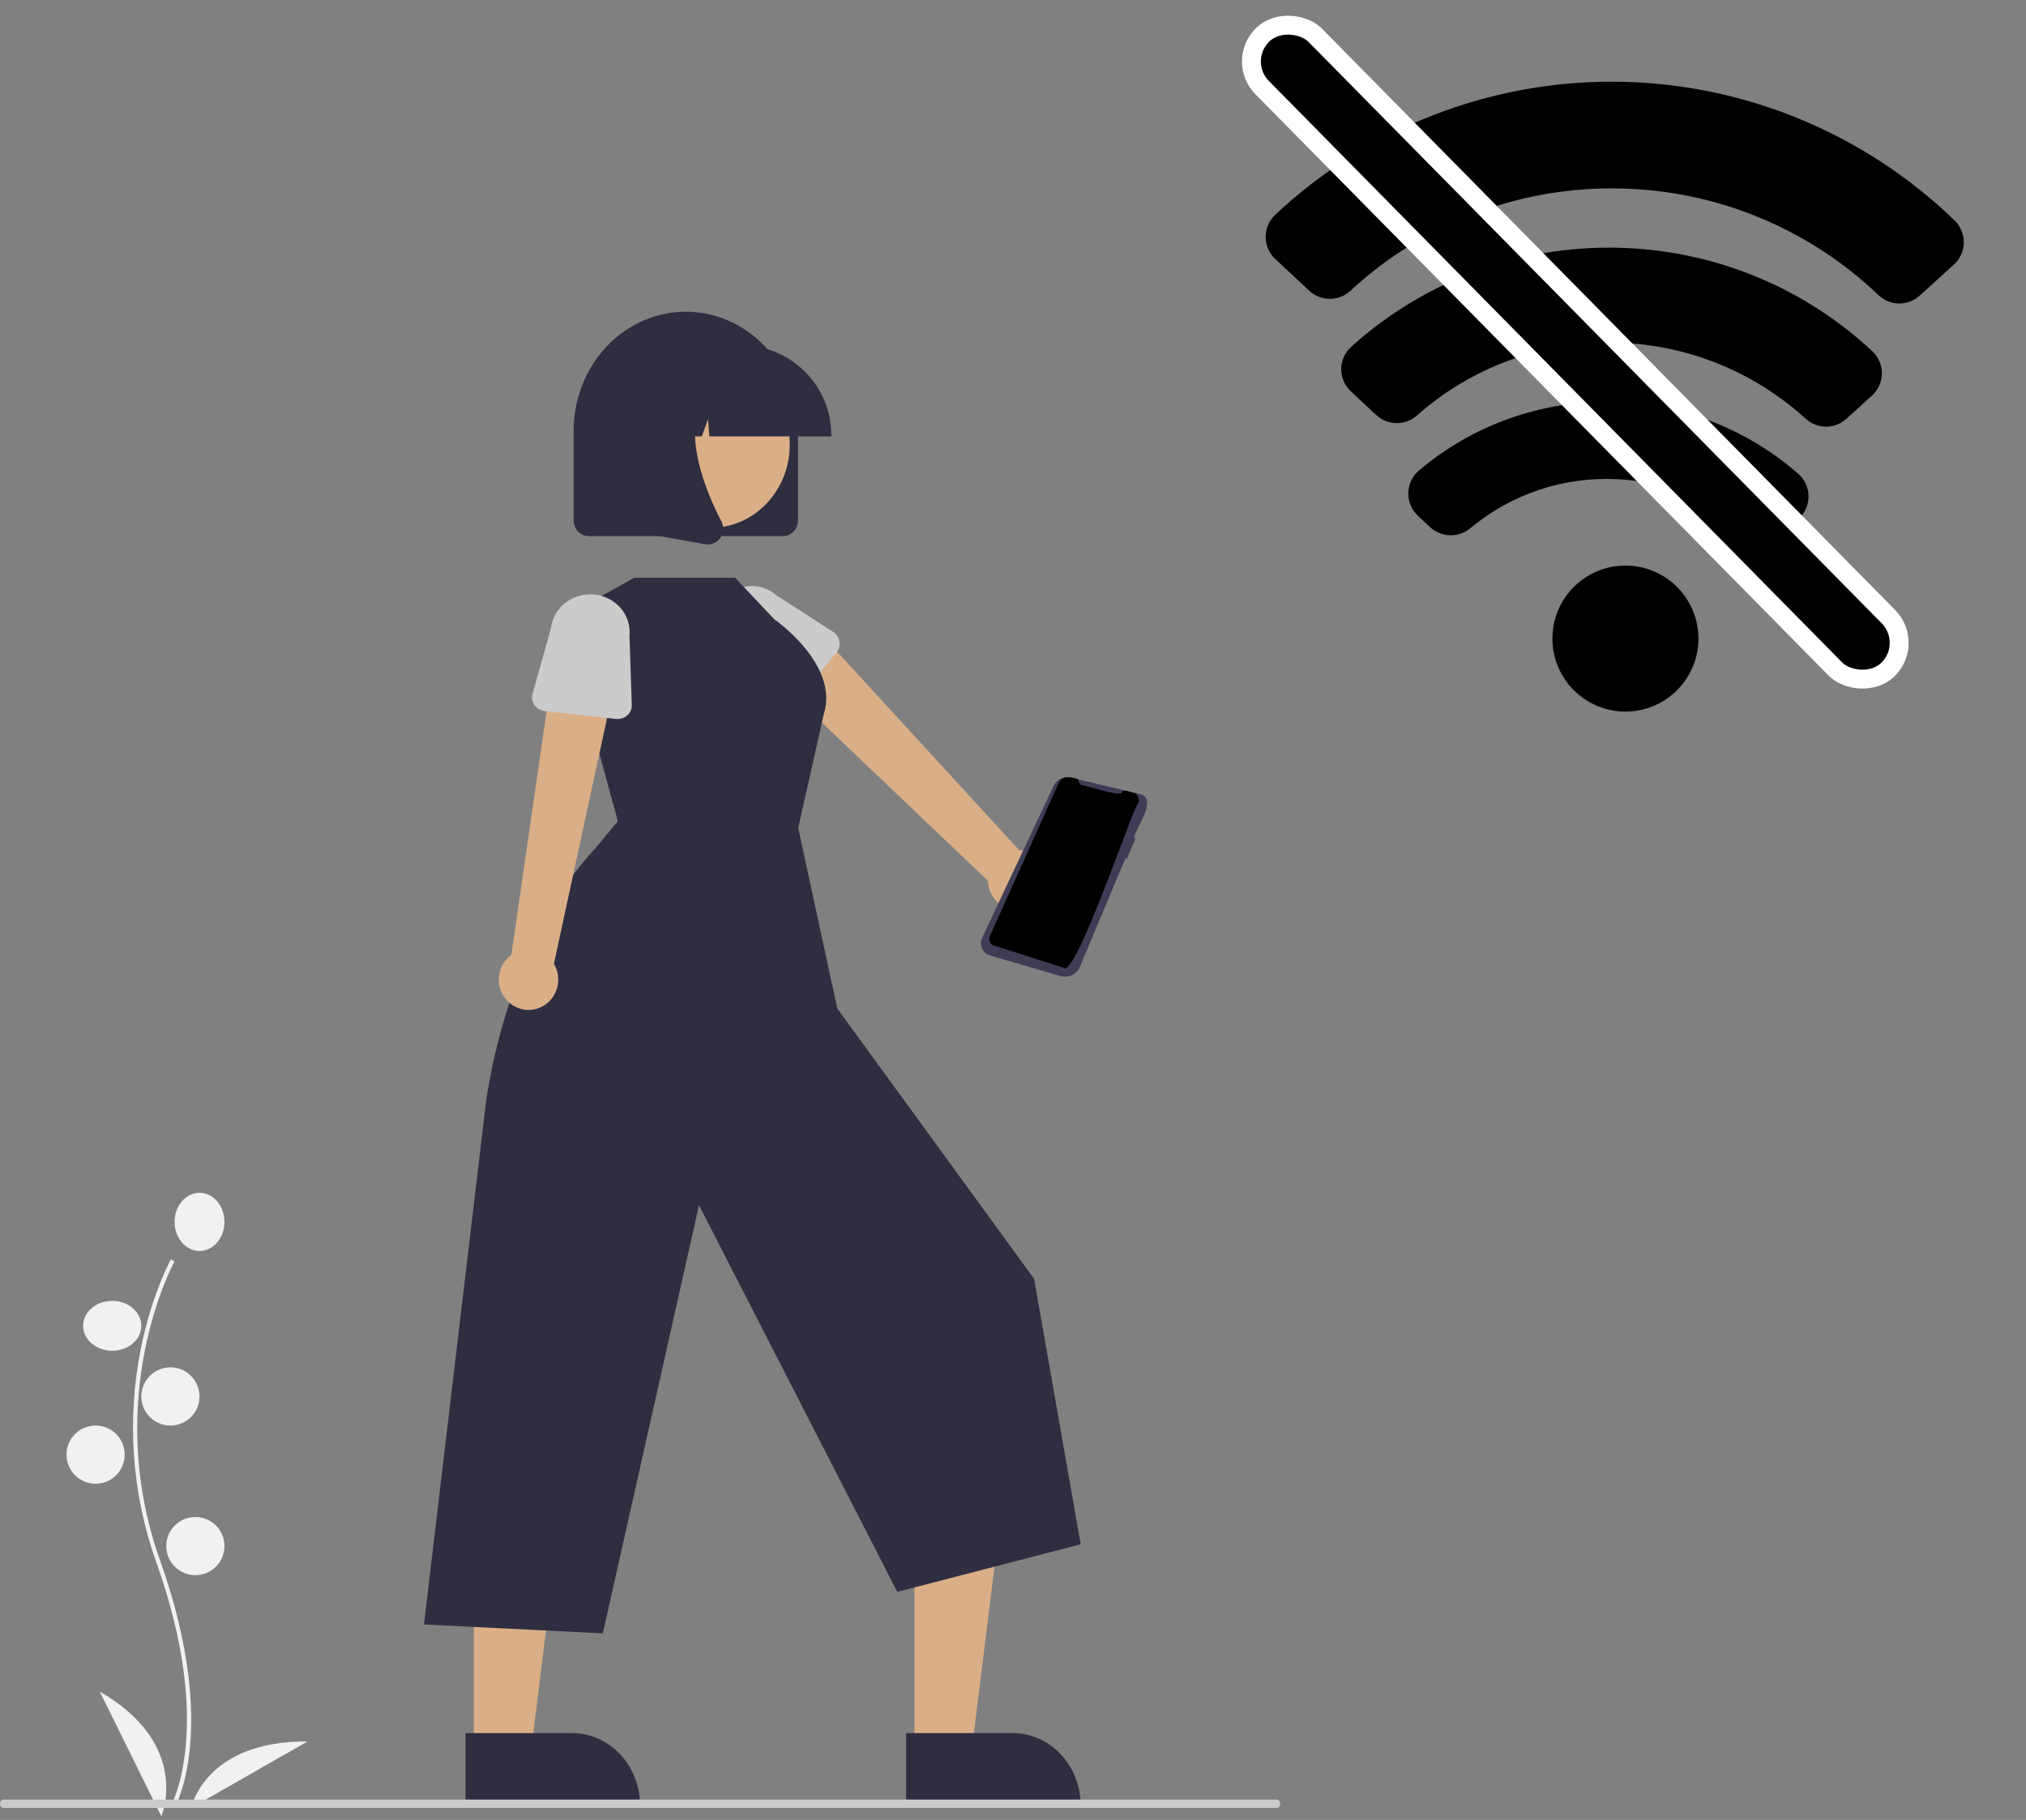 <?xml version="1.0" encoding="UTF-8" standalone="no"?>
<svg
   width="235.531"
   height="211.593"
   viewBox="0 0 235.531 211.593"
   fill="none"
   version="1.1"
   id="svg24"
   sodipodi:docname="woman w mobile.svg"
   xml:space="preserve"
   xmlns:inkscape="http://www.inkscape.org/namespaces/inkscape"
   xmlns:sodipodi="http://sodipodi.sourceforge.net/DTD/sodipodi-0.dtd"
   xmlns="http://www.w3.org/2000/svg"
   xmlns:svg="http://www.w3.org/2000/svg"><rect x="0" y="0" width="235.531" height="211.593" fill="#808080" stroke="none"/><defs
     id="defs24" /><sodipodi:namedview
     id="namedview24"
     pagecolor="#ffffff"
     bordercolor="#999999"
     borderopacity="1"
     inkscape:showpageshadow="2"
     inkscape:pageopacity="0"
     inkscape:pagecheckerboard="0"
     inkscape:deskcolor="#d1d1d1" /><path
     d="m 20.281,210.196 c 0.055,-0.094 1.352,-2.354 1.801,-7.046 0.412,-4.306 0.147,-11.562 -3.459,-21.684 -6.831,-19.177 1.574,-34.649 1.66,-34.803 l -0.415,-0.251 c -0.022,0.039 -2.191,3.984 -3.472,10.265 -1.693,8.328 -1.077,16.988 1.777,24.963 6.819,19.143 1.75,28.206 1.698,28.295 z"
     fill="#f1f1f1"
     id="path1" /><path
     d="m 23.194,145.446 c -1.601,0 -2.899,-1.515 -2.899,-3.383 0,-1.868 1.298,-3.382 2.899,-3.382 1.601,0 2.899,1.514 2.899,3.382 0,1.868 -1.298,3.383 -2.899,3.383 z"
     fill="#f1f1f1"
     id="path2" /><path
     d="m 13.047,157.043 c -1.868,0 -3.382,-1.298 -3.382,-2.9 0,-1.601 1.514,-2.899 3.382,-2.899 1.868,0 3.382,1.298 3.382,2.899 0,1.602 -1.514,2.9 -3.382,2.9 z"
     fill="#f1f1f1"
     id="path3" /><path
     d="m 19.811,165.74 c -1.868,0 -3.382,-1.514 -3.382,-3.382 0,-1.868 1.514,-3.383 3.382,-3.383 1.868,0 3.382,1.515 3.382,3.383 0,1.868 -1.514,3.382 -3.382,3.382 z"
     fill="#f1f1f1"
     id="path4" /><path
     d="m 11.114,172.505 c -1.868,0 -3.382,-1.514 -3.382,-3.382 0,-1.868 1.514,-3.383 3.382,-3.383 1.868,0 3.382,1.515 3.382,3.383 0,1.868 -1.514,3.382 -3.382,3.382 z"
     fill="#f1f1f1"
     id="path5" /><path
     d="m 22.711,183.136 c -1.868,0 -3.382,-1.514 -3.382,-3.383 0,-1.868 1.514,-3.382 3.382,-3.382 1.868,0 3.382,1.514 3.382,3.382 0,1.869 -1.514,3.383 -3.382,3.383 z"
     fill="#f1f1f1"
     id="path6" /><path
     d="m 18.755,211.162 c 0,0 3.579,-8.284 -7.159,-14.496 z"
     fill="#f1f1f1"
     id="path7" /><path
     d="m 22.227,210.196 c 0,0 1.548,-7.798 13.53,-7.731 z"
     fill="#f1f1f1"
     id="path8" /><path
     d="m 118.974,105.755 c -0.492,0.1 -1,0.09 -1.488,-0.03 -0.488,-0.12 -0.944,-0.347 -1.336,-0.665 -0.392,-0.318 -0.711,-0.719 -0.933,-1.175 -0.222,-0.456 -0.343,-0.956 -0.354,-1.464 l -25.953,-24.738 5.839,-4.718 23.718,25.863 c 0.845,0.038 1.646,0.388 2.253,0.985 0.606,0.596 0.976,1.397 1.038,2.251 0.062,0.854 -0.187,1.701 -0.7,2.381 -0.513,0.68 -1.255,1.146 -2.085,1.31 z"
     fill="#daaf87"
     id="path9" /><path
     d="m 92.128,82.065 5.107,-6.178 c 0.145,-0.176 0.252,-0.382 0.313,-0.604 0.061,-0.222 0.075,-0.456 0.041,-0.684 -0.034,-0.228 -0.115,-0.447 -0.238,-0.639 -0.123,-0.193 -0.285,-0.356 -0.475,-0.479 l -6.649,-4.296 c -0.875,-0.762 -2.008,-1.135 -3.15,-1.036 -1.141,0.098 -2.198,0.66 -2.939,1.561 -0.741,0.901 -1.105,2.069 -1.013,3.248 0.092,1.178 0.633,2.271 1.505,3.038 l 5.138,6.083 c 0.147,0.174 0.329,0.313 0.533,0.408 0.204,0.095 0.425,0.144 0.649,0.142 0.224,-0.001 0.445,-0.052 0.648,-0.15 0.203,-0.097 0.383,-0.239 0.529,-0.414 z"
     fill="#cbcbcb"
     id="path10" /><path
     d="m 106.307,204.397 h 6.548 l 3.115,-25.127 -9.664,10e-4 z"
     fill="#daaf87"
     id="path11" /><path
     d="m 105.34,210.196 20.294,-0.001 v -0.274 c 0,-2.234 -0.832,-4.376 -2.313,-5.956 -1.482,-1.58 -3.491,-2.467 -5.586,-2.467 v 0 H 105.34 Z"
     fill="#2f2e41"
     id="path12" /><path
     d="m 55.087,204.397 h 6.548 l 3.115,-25.127 -9.664,10e-4 z"
     fill="#daaf87"
     id="path13" /><path
     d="m 54.12,210.196 20.294,-0.001 v -0.274 c -2e-4,-2.234 -0.833,-4.376 -2.314,-5.956 -1.481,-1.58 -3.49,-2.467 -5.585,-2.467 h -5e-4 -12.395 z"
     fill="#2f2e41"
     id="path14" /><path
     d="m 71.829,95.478 -6.462,-23.645 8.383,-4.667 h 11.702 l 4.551,4.822 c 0,0 7.604,5.239 5.764,11.045 l -2.969,13.222 4.541,21 22.88,31.423 5.416,30.865 -21.32,5.536 -23.054,-44.957 -11.178,49.779 -20.795,-1.036 7.165,-60.356 c 0,0 2.043,-18.387 12.75,-29.867 z"
     fill="#2f2e41"
     id="path15" /><path
     d="m 59.002,116.382 c -0.356,-0.361 -0.631,-0.797 -0.804,-1.279 -0.173,-0.481 -0.242,-0.995 -0.2,-1.506 0.042,-0.511 0.193,-1.006 0.442,-1.451 0.249,-0.445 0.591,-0.829 1.002,-1.124 l 4.958,-34.192 7.116,2.297 -7.123,32.93 c 0.44,0.737 0.599,1.614 0.449,2.463 -0.15,0.85 -0.601,1.613 -1.265,2.146 -0.664,0.533 -1.497,0.798 -2.34,0.746 -0.843,-0.052 -1.638,-0.419 -2.234,-1.031 z"
     fill="#daaf87"
     id="path16" /><path
     d="m 63.314,82.668 8.292,0.917 c 0.236,0.026 0.475,0.003 0.701,-0.067 0.226,-0.07 0.433,-0.187 0.608,-0.341 0.175,-0.154 0.313,-0.343 0.405,-0.553 0.092,-0.21 0.135,-0.437 0.128,-0.664 l -0.269,-7.978 c 0.132,-1.159 -0.22,-2.32 -0.979,-3.23 -0.759,-0.91 -1.864,-1.494 -3.071,-1.624 -1.208,-0.13 -2.42,0.204 -3.37,0.93 -0.951,0.726 -1.563,1.784 -1.702,2.941 l -2.149,7.685 c -0.061,0.22 -0.073,0.45 -0.033,0.675 0.04,0.225 0.129,0.438 0.263,0.627 0.134,0.188 0.308,0.347 0.511,0.465 0.203,0.118 0.43,0.193 0.666,0.219 z"
     fill="#cbcbcb"
     id="path17" /><path
     d="m 92.776,60.47 v -10.354 c 0,-3.68 -1.375,-7.209 -3.821,-9.811 -2.447,-2.602 -5.765,-4.064 -9.225,-4.064 -3.46,0 -6.779,1.462 -9.225,4.064 -2.447,2.602 -3.821,6.131 -3.821,9.811 v 10.354 c 5e-4,0.494 0.185,0.968 0.514,1.317 0.329,0.349 0.774,0.546 1.239,0.547 h 22.588 c 0.465,-6e-4 0.91,-0.197 1.239,-0.547 0.329,-0.349 0.513,-0.823 0.514,-1.317 z"
     fill="#2f2e41"
     id="path18" /><path
     d="m 82.629,61.368 c -5.071,0 -9.181,-4.327 -9.181,-9.664 0,-5.337 4.111,-9.664 9.181,-9.664 5.071,0 9.181,4.327 9.181,9.664 0,5.337 -4.111,9.664 -9.181,9.664 z"
     fill="#daaf87"
     id="path19" /><path
     d="m 96.642,50.54 c -0.003,-2.766 -1.121,-5.418 -3.107,-7.374 -1.987,-1.956 -4.68,-3.056 -7.49,-3.059 h -2 c -2.81,0.003 -5.503,1.103 -7.49,3.059 -1.987,1.956 -3.104,4.608 -3.107,7.374 v 0.197 h 4.226 l 1.441,-3.973 0.288,3.973 h 2.184 l 0.727,-2.005 0.145,2.005 h 14.183 z"
     fill="#2f2e41"
     id="path20" /><path
     d="m 83.73,62.547 c 0.199,-0.273 0.318,-0.597 0.344,-0.936 0.025,-0.338 -0.045,-0.677 -0.202,-0.977 -2.129,-4.095 -5.11,-11.661 -1.153,-16.327 l 0.284,-0.335 H 71.515 v 17.438 l 10.436,1.862 c 0.106,0.019 0.213,0.028 0.32,0.029 0.285,-1e-4 0.566,-0.068 0.819,-0.199 0.254,-0.131 0.473,-0.321 0.64,-0.554 z"
     fill="#2f2e41"
     id="path21" /><path
     d="M 0.388,210.196 H 148.44 c 0.103,0 0.201,-0.051 0.274,-0.142 0.073,-0.091 0.114,-0.213 0.114,-0.342 0,-0.128 -0.041,-0.251 -0.114,-0.341 -0.073,-0.091 -0.171,-0.142 -0.274,-0.142 H 0.388 c -0.103,0 -0.202,0.051 -0.275,0.142 -0.073,0.09 -0.114,0.213 -0.114,0.341 0,0.129 0.041,0.251 0.114,0.342 0.073,0.091 0.172,0.142 0.275,0.142 z"
     fill="#cbcbcb"
     id="path22" /><path
     d="m 132.559,92.331 -8.097,-1.924 c -0.391,-0.093 -0.801,-0.046 -1.163,0.131 -0.361,0.178 -0.653,0.477 -0.827,0.848 l -8.294,17.65 c -0.09,0.193 -0.138,0.403 -0.141,0.617 -0.002,0.213 0.041,0.425 0.126,0.62 0.085,0.195 0.211,0.368 0.368,0.508 0.158,0.14 0.343,0.243 0.543,0.302 l 8.228,2.399 c 0.441,0.128 0.912,0.088 1.326,-0.114 0.414,-0.202 0.742,-0.551 0.923,-0.983 l 5.292,-12.614 0.161,0.092 1.007,-2.39 -0.167,-0.088 c 0.174,-1.063 2.814,-4.553 0.715,-5.052 z"
     fill="#3f3d56"
     id="path23" /><path
     d="m 125.362,90.589 c -0.766,-0.226 -1.894,-0.536 -2.295,0.466 l -7.992,17.784 c -0.046,0.102 -0.07,0.214 -0.071,0.327 -0.001,0.113 0.021,0.225 0.064,0.329 0.044,0.103 0.108,0.196 0.188,0.271 0.081,0.075 0.176,0.131 0.278,0.164 l 8.067,2.566 c 1.351,1.624 8.194,-18.912 8.731,-19.126 0.048,-0.12 0.071,-0.25 0.067,-0.381 -0.004,-0.131 -0.035,-0.259 -0.091,-0.375 -0.056,-0.117 -0.136,-0.219 -0.233,-0.299 -0.098,-0.081 -0.211,-0.138 -0.331,-0.168 -0.335,0.001 -1.122,-0.488 -1.328,-0.004 0.006,0.579 -4.373,-0.901 -4.594,-0.839 -0.148,-0.036 -0.277,-0.13 -0.363,-0.263 -0.085,-0.133 -0.12,-0.294 -0.097,-0.453 z"
     fill="currentColor"
     id="path24" /><g
     style="fill:none"
     id="g24"
     transform="matrix(0.732,0,0,0.732,121.734,-23.949)"><path
       d="m 92.733,62.713 c -8.14,-0.414 -16.277,0.804 -23.931,3.585 -7.654,2.781 -14.671,7.066 -20.636,12.605 -0.887,0.826 -2.055,1.284 -3.268,1.281 -1.213,-0.002 -2.381,-0.464 -3.269,-1.293 l -5.393,-5.037 c -0.482,-0.449 -0.866,-0.993 -1.13,-1.596 -0.264,-0.604 -0.401,-1.254 -0.402,-1.912 -0.002,-0.658 0.132,-1.309 0.392,-1.913 0.26,-0.604 0.642,-1.147 1.121,-1.597 14.623,-13.736 33.986,-21.306 54.074,-21.142 20.087,0.165 39.358,8.052 53.816,22.026 0.473,0.458 0.848,1.008 1.102,1.616 0.253,0.608 0.379,1.261 0.369,1.919 -0.009,0.658 -0.153,1.307 -0.423,1.906 -0.27,0.6 -0.66,1.137 -1.147,1.579 l -5.443,4.937 c -0.892,0.813 -2.059,1.258 -3.268,1.245 -1.208,-0.013 -2.368,-0.482 -3.247,-1.314 C 121.402,69.424 107.438,63.424 92.733,62.713 Z"
       fill="currentColor"
       id="path1-6" /><path
       d="m 92.284,72.126 c 14.443,0.697 28.18,6.497 38.763,16.369 0.485,0.454 0.87,1.004 1.132,1.614 0.261,0.61 0.394,1.268 0.389,1.931 -0.006,0.663 -0.148,1.318 -0.419,1.923 -0.271,0.605 -0.665,1.147 -1.157,1.591 l -4.065,3.689 c -0.883,0.802 -2.034,1.244 -3.228,1.241 -1.194,-0.003 -2.345,-0.451 -3.228,-1.257 C 112.045,91.536 101.078,87.227 89.681,87.129 78.285,87.032 67.264,91.152 58.741,98.697 57.849,99.496 56.69,99.932 55.491,99.919 54.293,99.907 53.141,99.448 52.262,98.631 L 48.242,94.88 c -0.486,-0.451 -0.873,-0.997 -1.138,-1.605 -0.265,-0.608 -0.4,-1.263 -0.399,-1.925 0.001,-0.662 0.14,-1.316 0.407,-1.921 0.267,-0.605 0.657,-1.148 1.145,-1.595 5.939,-5.386 12.884,-9.546 20.439,-12.241 7.555,-2.695 15.57,-3.873 23.588,-3.466 z"
       fill="currentColor"
       id="path2-6" /><path
       d="m 90.54,108.826 c -8.469,-0.428 -16.783,2.34 -23.294,7.755 -0.9,0.766 -2.05,1.176 -3.233,1.152 -1.183,-0.024 -2.318,-0.48 -3.189,-1.283 l -1.942,-1.816 c -0.497,-0.466 -0.891,-1.032 -1.154,-1.66 -0.263,-0.629 -0.39,-1.305 -0.372,-1.986 0.018,-0.68 0.18,-1.349 0.475,-1.961 0.295,-0.613 0.718,-1.156 1.239,-1.593 8.434,-7.137 19.157,-11.005 30.219,-10.897 11.062,0.107 21.726,4.181 30.052,11.481 0.499,0.449 0.897,0.998 1.17,1.611 0.273,0.613 0.414,1.276 0.414,1.946 0,0.67 -0.141,1.332 -0.414,1.944 -0.273,0.612 -0.672,1.158 -1.171,1.605 l -1.97,1.79 c -0.881,0.787 -2.021,1.224 -3.204,1.228 -1.183,0.004 -2.328,-0.425 -3.218,-1.206 -5.715,-4.896 -12.896,-7.75 -20.407,-8.11 z"
       fill="currentColor"
       id="path3-3" /><circle
       cx="91.842"
       cy="134.144"
       r="11.595"
       fill="currentColor"
       id="circle3" /><rect
       x="29.992"
       y="42.417"
       width="11.838"
       height="141.515"
       rx="5.919"
       transform="rotate(-44.592,29.992,42.417)"
       fill="#000000"
       stroke="#ffffff"
       stroke-width="3"
       id="rect3" /></g></svg>
